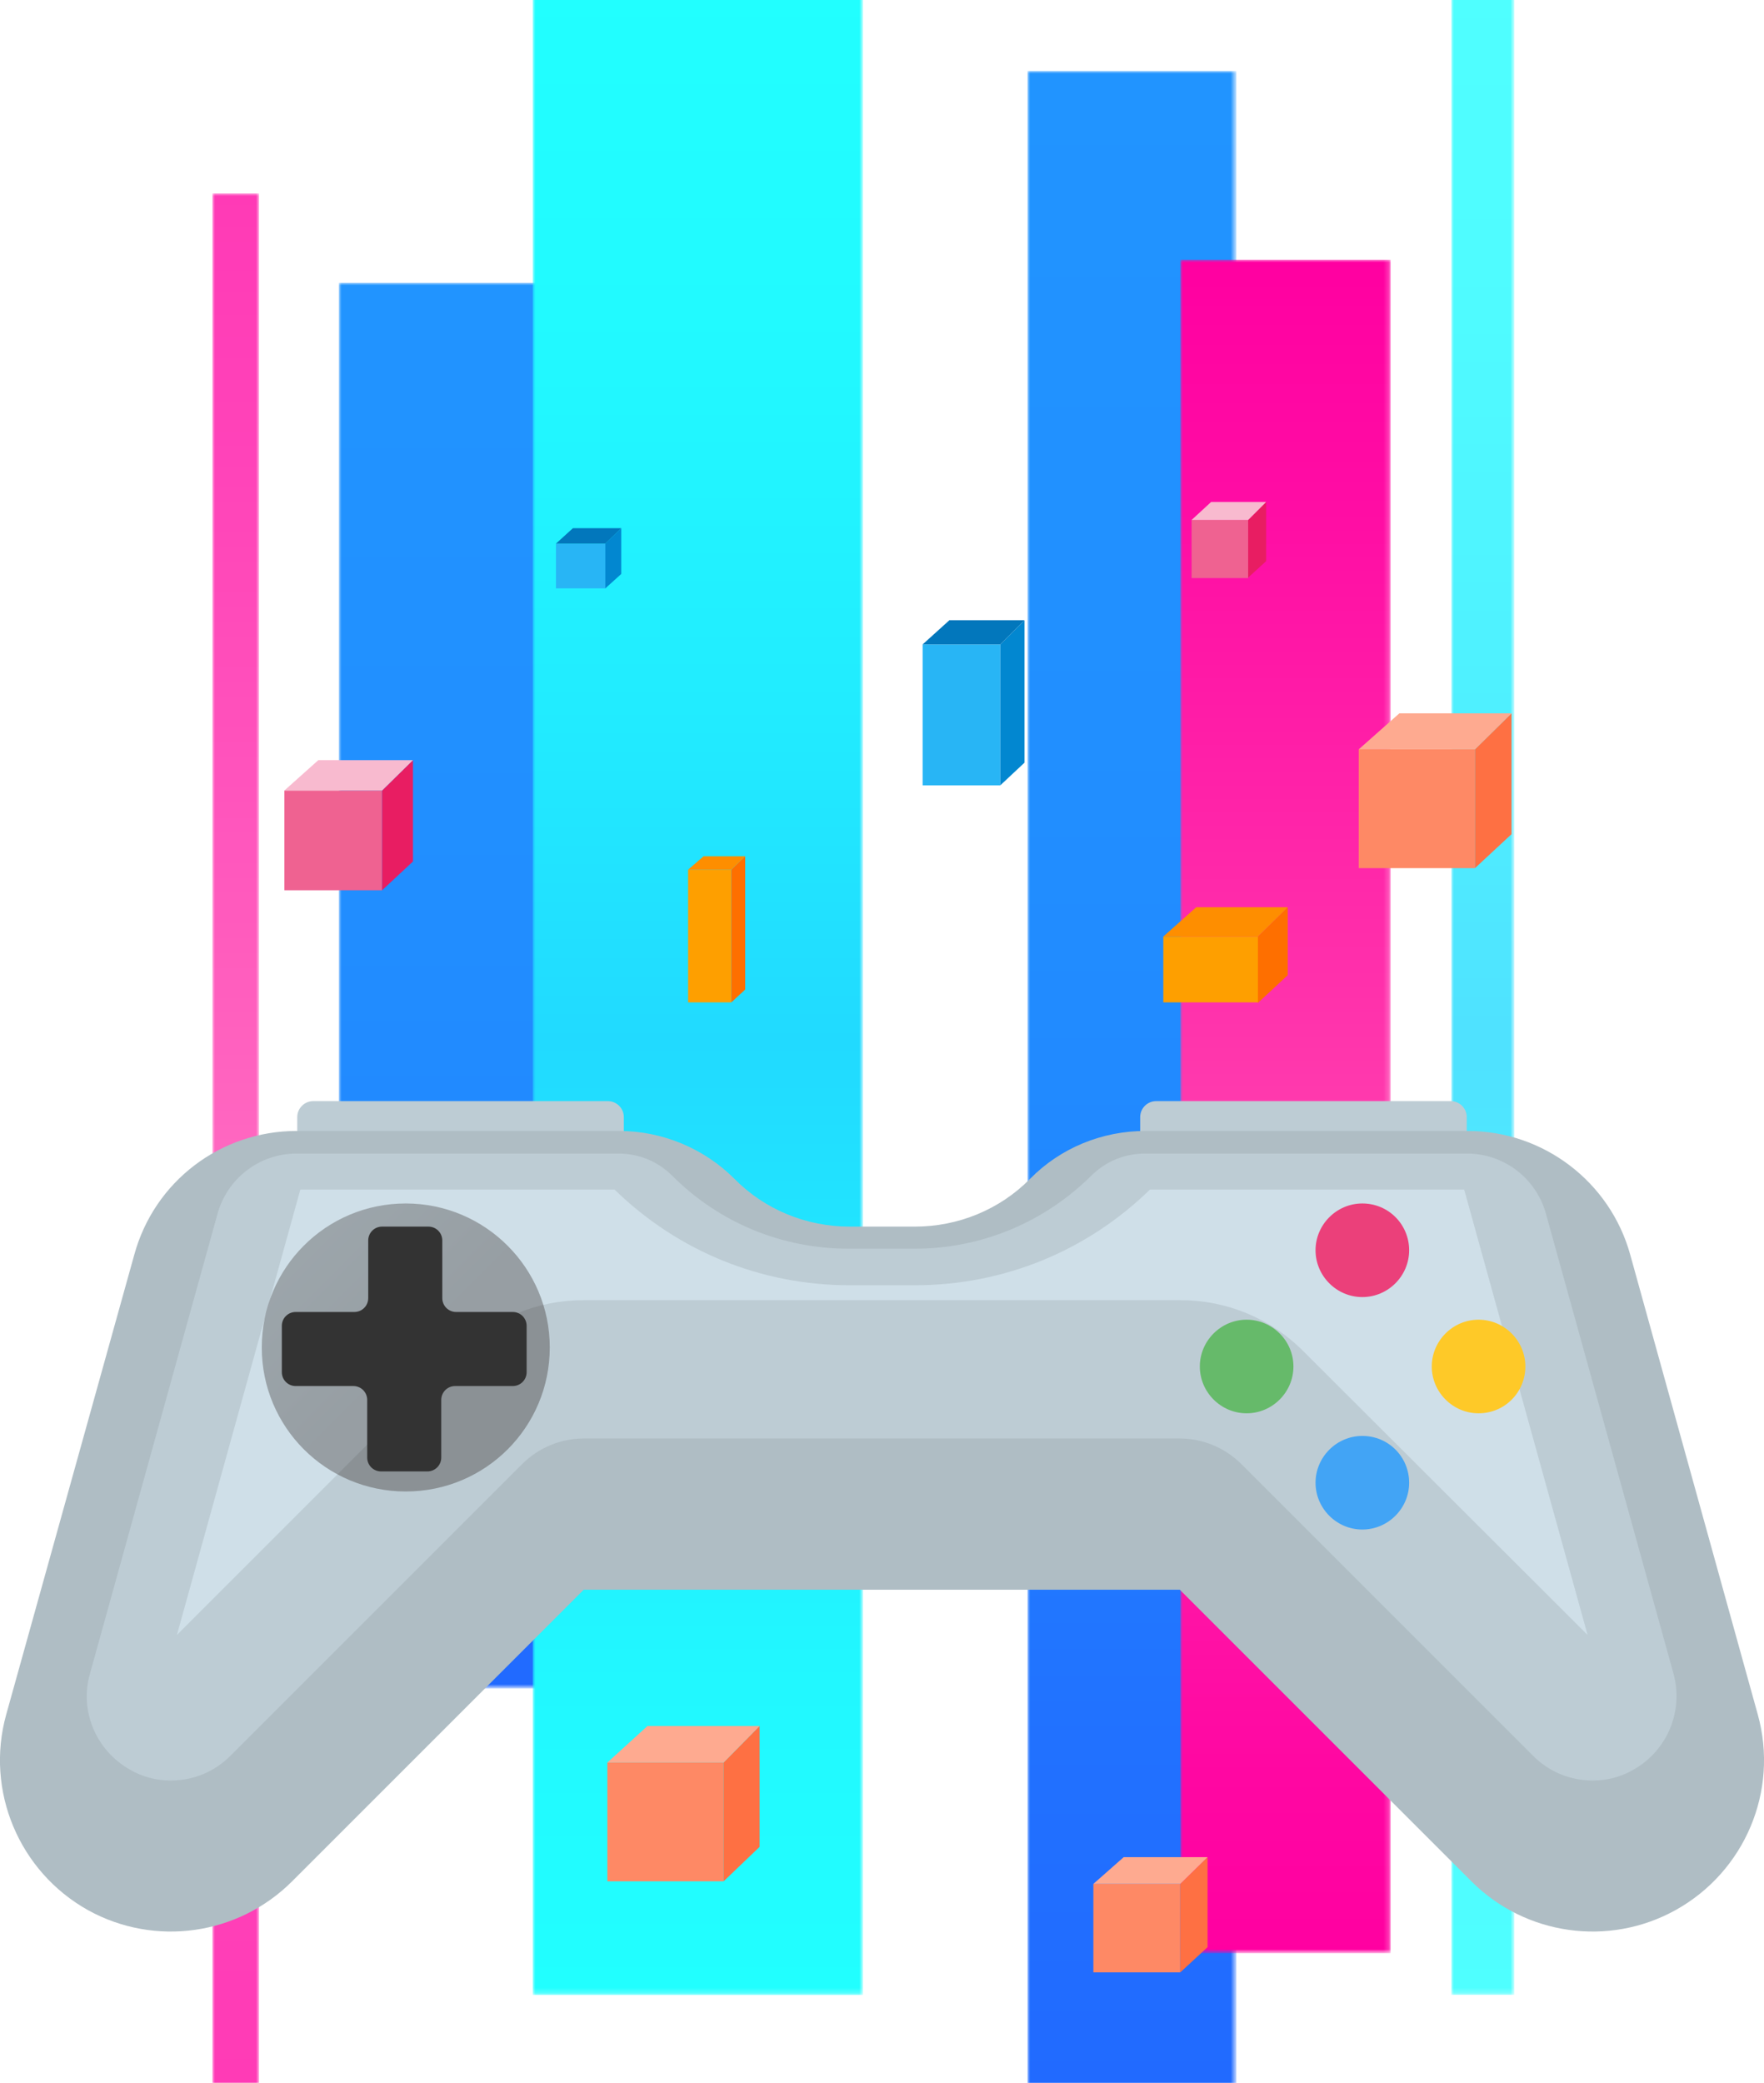 <?xml version="1.0" encoding="utf-8"?>
<!-- Generator: Adobe Illustrator 19.0.0, SVG Export Plug-In . SVG Version: 6.00 Build 0)  -->
<svg version="1.1" id="图层_1" xmlns="http://www.w3.org/2000/svg" xmlns:xlink="http://www.w3.org/1999/xlink" x="0px" y="0px"
	 viewBox="0 0 343 405" style="enable-background:new 0 0 343 405;" xml:space="preserve">
<style type="text/css">
	.st0{clip-path:url(#SVGID_2_);}
	.st1{filter:url(#Adobe_OpacityMaskFilter);}
	.st2{clip-path:url(#SVGID_4_);fill:url(#SVGID_6_);}
	.st3{clip-path:url(#SVGID_4_);mask:url(#SVGID_5_);fill:url(#SVGID_7_);}
	.st4{filter:url(#Adobe_OpacityMaskFilter_1_);}
	.st5{clip-path:url(#SVGID_9_);fill:url(#SVGID_11_);}
	.st6{clip-path:url(#SVGID_9_);mask:url(#SVGID_10_);fill:url(#SVGID_12_);}
	.st7{filter:url(#Adobe_OpacityMaskFilter_2_);}
	.st8{clip-path:url(#SVGID_14_);fill:url(#SVGID_16_);}
	.st9{clip-path:url(#SVGID_14_);mask:url(#SVGID_15_);fill:url(#SVGID_17_);}
	.st10{opacity:0.79;clip-path:url(#SVGID_19_);}
	.st11{clip-path:url(#SVGID_21_);}
	.st12{filter:url(#Adobe_OpacityMaskFilter_3_);}
	.st13{clip-path:url(#SVGID_23_);fill:url(#SVGID_25_);}
	.st14{clip-path:url(#SVGID_23_);mask:url(#SVGID_24_);fill:url(#SVGID_26_);}
	.st15{filter:url(#Adobe_OpacityMaskFilter_4_);}
	.st16{clip-path:url(#SVGID_28_);fill:url(#SVGID_30_);}
	.st17{clip-path:url(#SVGID_28_);mask:url(#SVGID_29_);fill:url(#SVGID_31_);}
	.st18{opacity:0.77;clip-path:url(#SVGID_33_);}
	.st19{clip-path:url(#SVGID_35_);}
	.st20{filter:url(#Adobe_OpacityMaskFilter_5_);}
	.st21{clip-path:url(#SVGID_37_);fill:url(#SVGID_39_);}
	.st22{clip-path:url(#SVGID_37_);mask:url(#SVGID_38_);fill:url(#SVGID_40_);}
	.st23{clip-path:url(#SVGID_33_);fill:#BDCCD4;}
	.st24{clip-path:url(#SVGID_33_);fill:#AFBDC4;}
	.st25{clip-path:url(#SVGID_33_);fill:#CFDFE8;}
	.st26{clip-path:url(#SVGID_33_);fill:#EB407A;}
	.st27{clip-path:url(#SVGID_33_);fill:#42A4F5;}
	.st28{clip-path:url(#SVGID_33_);fill:#FEC928;}
	.st29{clip-path:url(#SVGID_33_);fill:#66BA6A;}
	.st30{opacity:0.33;clip-path:url(#SVGID_33_);}
	.st31{clip-path:url(#SVGID_42_);}
	.st32{clip-path:url(#SVGID_44_);fill:url(#SVGID_45_);}
	.st33{clip-path:url(#SVGID_33_);fill:#333333;}
	.st34{clip-path:url(#SVGID_33_);fill:#FE8965;}
	.st35{clip-path:url(#SVGID_33_);fill:#FE7043;}
	.st36{clip-path:url(#SVGID_33_);fill:#FEAA90;}
	.st37{clip-path:url(#SVGID_33_);fill:#28B5F5;}
	.st38{clip-path:url(#SVGID_33_);fill:#0287D0;}
	.st39{clip-path:url(#SVGID_33_);fill:#0277BC;}
	.st40{clip-path:url(#SVGID_33_);fill:#EF6291;}
	.st41{clip-path:url(#SVGID_33_);fill:#E81D62;}
	.st42{clip-path:url(#SVGID_33_);fill:#F8BACF;}
	.st43{clip-path:url(#SVGID_33_);fill:#FE9F00;}
	.st44{clip-path:url(#SVGID_33_);fill:#FE6F00;}
	.st45{clip-path:url(#SVGID_33_);fill:#FE8E00;}
</style>
<g>
	<g>
		<defs>
			<rect id="SVGID_1_" y="-4" width="343" height="413.1"/>
		</defs>
		<clipPath id="SVGID_2_">
			<use xlink:href="#SVGID_1_"  style="overflow:visible;"/>
		</clipPath>
		<g class="st0">
			<defs>
				<rect id="SVGID_3_" x="65.9" y="55" width="64.2" height="273.3"/>
			</defs>
			<clipPath id="SVGID_4_">
				<use xlink:href="#SVGID_3_"  style="overflow:visible;"/>
			</clipPath>
			<defs>
				<filter id="Adobe_OpacityMaskFilter" filterUnits="userSpaceOnUse" x="65.9" y="55" width="64.2" height="273.3">
					<feColorMatrix  type="matrix" values="1 0 0 0 0  0 1 0 0 0  0 0 1 0 0  0 0 0 1 0"/>
				</filter>
			</defs>
			<mask maskUnits="userSpaceOnUse" x="65.9" y="55" width="64.2" height="273.3" id="SVGID_5_">
				<g class="st1">
					
						<linearGradient id="SVGID_6_" gradientUnits="userSpaceOnUse" x1="0.124" y1="244.43" x2="1.816" y2="244.43" gradientTransform="matrix(0 161.537 161.537 0 -39386.41 34.888)">
						<stop  offset="0" style="stop-color:#000000"/>
						<stop  offset="6.717481e-002" style="stop-color:#050505"/>
						<stop  offset="0.144" style="stop-color:#131313"/>
						<stop  offset="0.227" style="stop-color:#2A2A2A"/>
						<stop  offset="0.312" style="stop-color:#4A4A4A"/>
						<stop  offset="0.401" style="stop-color:#747474"/>
						<stop  offset="0.492" style="stop-color:#A7A7A7"/>
						<stop  offset="0.583" style="stop-color:#E2E2E2"/>
						<stop  offset="0.624" style="stop-color:#FFFFFF"/>
						<stop  offset="0.653" style="stop-color:#E2E2E2"/>
						<stop  offset="0.727" style="stop-color:#9E9E9E"/>
						<stop  offset="0.797" style="stop-color:#666666"/>
						<stop  offset="0.862" style="stop-color:#3A3A3A"/>
						<stop  offset="0.919" style="stop-color:#1A1A1A"/>
						<stop  offset="0.967" style="stop-color:#070707"/>
						<stop  offset="1" style="stop-color:#000000"/>
					</linearGradient>
					<rect x="65.9" y="55" class="st2" width="64.2" height="273.3"/>
				</g>
			</mask>
			
				<linearGradient id="SVGID_7_" gradientUnits="userSpaceOnUse" x1="0.124" y1="244.43" x2="1.816" y2="244.43" gradientTransform="matrix(0 161.537 161.537 0 -39386.41 34.888)">
				<stop  offset="0" style="stop-color:#2194FF"/>
				<stop  offset="0.388" style="stop-color:#218FFF"/>
				<stop  offset="0.624" style="stop-color:#2189FF"/>
				<stop  offset="0.667" style="stop-color:#2184FF"/>
				<stop  offset="0.863" style="stop-color:#2171FF"/>
				<stop  offset="1" style="stop-color:#216AFF"/>
			</linearGradient>
			<rect x="65.9" y="55" class="st3" width="64.2" height="273.3"/>
		</g>
		<g class="st0">
			<defs>
				<rect id="SVGID_8_" x="199.8" y="13.8" width="40.6" height="393.7"/>
			</defs>
			<clipPath id="SVGID_9_">
				<use xlink:href="#SVGID_8_"  style="overflow:visible;"/>
			</clipPath>
			<defs>
				<filter id="Adobe_OpacityMaskFilter_1_" filterUnits="userSpaceOnUse" x="199.8" y="13.8" width="40.6" height="393.7">
					<feColorMatrix  type="matrix" values="1 0 0 0 0  0 1 0 0 0  0 0 1 0 0  0 0 0 1 0"/>
				</filter>
			</defs>
			<mask maskUnits="userSpaceOnUse" x="199.8" y="13.8" width="40.6" height="393.7" id="SVGID_10_">
				<g class="st4">
					
						<linearGradient id="SVGID_11_" gradientUnits="userSpaceOnUse" x1="1.403968e-002" y1="244.569" x2="1.706" y2="244.569" gradientTransform="matrix(0 232.698 232.698 0 -56690.711 10.574)">
						<stop  offset="0" style="stop-color:#000000"/>
						<stop  offset="5.680609e-002" style="stop-color:#050505"/>
						<stop  offset="0.122" style="stop-color:#131313"/>
						<stop  offset="0.192" style="stop-color:#2A2A2A"/>
						<stop  offset="0.264" style="stop-color:#4A4A4A"/>
						<stop  offset="0.339" style="stop-color:#747474"/>
						<stop  offset="0.416" style="stop-color:#A7A7A7"/>
						<stop  offset="0.493" style="stop-color:#E2E2E2"/>
						<stop  offset="0.528" style="stop-color:#FFFFFF"/>
						<stop  offset="0.565" style="stop-color:#E2E2E2"/>
						<stop  offset="0.657" style="stop-color:#9E9E9E"/>
						<stop  offset="0.745" style="stop-color:#666666"/>
						<stop  offset="0.826" style="stop-color:#3A3A3A"/>
						<stop  offset="0.898" style="stop-color:#1A1A1A"/>
						<stop  offset="0.958" style="stop-color:#070707"/>
						<stop  offset="1" style="stop-color:#000000"/>
					</linearGradient>
					<rect x="199.8" y="13.8" class="st5" width="40.6" height="393.7"/>
				</g>
			</mask>
			
				<linearGradient id="SVGID_12_" gradientUnits="userSpaceOnUse" x1="1.403968e-002" y1="244.569" x2="1.706" y2="244.569" gradientTransform="matrix(0 232.698 232.698 0 -56690.711 10.574)">
				<stop  offset="0" style="stop-color:#2194FF"/>
				<stop  offset="0.328" style="stop-color:#218FFF"/>
				<stop  offset="0.528" style="stop-color:#2189FF"/>
				<stop  offset="0.581" style="stop-color:#2184FF"/>
				<stop  offset="0.828" style="stop-color:#2171FF"/>
				<stop  offset="1" style="stop-color:#216AFF"/>
			</linearGradient>
			<rect x="199.8" y="13.8" class="st6" width="40.6" height="393.7"/>
		</g>
		<g class="st0">
			<defs>
				<rect id="SVGID_13_" x="103.6" y="-4" width="64.2" height="391.9"/>
			</defs>
			<clipPath id="SVGID_14_">
				<use xlink:href="#SVGID_13_"  style="overflow:visible;"/>
			</clipPath>
			<defs>
				<filter id="Adobe_OpacityMaskFilter_2_" filterUnits="userSpaceOnUse" x="103.6" y="-4" width="64.2" height="391.9">
					<feColorMatrix  type="matrix" values="1 0 0 0 0  0 1 0 0 0  0 0 1 0 0  0 0 0 1 0"/>
				</filter>
			</defs>
			<mask maskUnits="userSpaceOnUse" x="103.6" y="-4" width="64.2" height="391.9" id="SVGID_15_">
				<g class="st7">
					
						<linearGradient id="SVGID_16_" gradientUnits="userSpaceOnUse" x1="-1.742462e-002" y1="244.422" x2="1.674" y2="244.422" gradientTransform="matrix(0 231.635 231.635 0 -56480.809 1.380920e-002)">
						<stop  offset="0" style="stop-color:#000000"/>
						<stop  offset="5.680609e-002" style="stop-color:#050505"/>
						<stop  offset="0.122" style="stop-color:#131313"/>
						<stop  offset="0.192" style="stop-color:#2A2A2A"/>
						<stop  offset="0.264" style="stop-color:#4A4A4A"/>
						<stop  offset="0.339" style="stop-color:#747474"/>
						<stop  offset="0.416" style="stop-color:#A7A7A7"/>
						<stop  offset="0.493" style="stop-color:#E2E2E2"/>
						<stop  offset="0.528" style="stop-color:#FFFFFF"/>
						<stop  offset="0.565" style="stop-color:#E2E2E2"/>
						<stop  offset="0.657" style="stop-color:#9E9E9E"/>
						<stop  offset="0.745" style="stop-color:#666666"/>
						<stop  offset="0.826" style="stop-color:#3A3A3A"/>
						<stop  offset="0.898" style="stop-color:#1A1A1A"/>
						<stop  offset="0.958" style="stop-color:#070707"/>
						<stop  offset="1" style="stop-color:#000000"/>
					</linearGradient>
					<rect x="103.6" y="-4" class="st8" width="64.2" height="391.9"/>
				</g>
			</mask>
			
				<linearGradient id="SVGID_17_" gradientUnits="userSpaceOnUse" x1="-1.742462e-002" y1="244.422" x2="1.674" y2="244.422" gradientTransform="matrix(0 231.635 231.635 0 -56480.809 1.380920e-002)">
				<stop  offset="0" style="stop-color:#21FFFF"/>
				<stop  offset="0.167" style="stop-color:#21FAFF"/>
				<stop  offset="0.36" style="stop-color:#21ECFF"/>
				<stop  offset="0.528" style="stop-color:#21DAFF"/>
				<stop  offset="0.629" style="stop-color:#21E5FF"/>
				<stop  offset="0.848" style="stop-color:#21F8FF"/>
				<stop  offset="1" style="stop-color:#21FFFF"/>
			</linearGradient>
			<rect x="103.6" y="-4" class="st9" width="64.2" height="391.9"/>
		</g>
		<g class="st0">
			<defs>
				<rect id="SVGID_18_" y="-4" width="343" height="413.1"/>
			</defs>
			<clipPath id="SVGID_19_">
				<use xlink:href="#SVGID_18_"  style="overflow:visible;"/>
			</clipPath>
			<g class="st10">
				<g>
					<defs>
						<rect id="SVGID_20_" x="282.2" y="-4" width="12.3" height="391.9"/>
					</defs>
					<clipPath id="SVGID_21_">
						<use xlink:href="#SVGID_20_"  style="overflow:visible;"/>
					</clipPath>
					<g class="st11">
						<defs>
							<rect id="SVGID_22_" x="282.2" y="-4" width="12.3" height="391.9"/>
						</defs>
						<clipPath id="SVGID_23_">
							<use xlink:href="#SVGID_22_"  style="overflow:visible;"/>
						</clipPath>
						<defs>
							<filter id="Adobe_OpacityMaskFilter_3_" filterUnits="userSpaceOnUse" x="282.2" y="-4" width="12.3" height="391.9">
								<feColorMatrix  type="matrix" values="1 0 0 0 0  0 1 0 0 0  0 0 1 0 0  0 0 0 1 0"/>
							</filter>
						</defs>
						<mask maskUnits="userSpaceOnUse" x="282.2" y="-4" width="12.3" height="391.9" id="SVGID_24_">
							<g class="st12">
								
									<linearGradient id="SVGID_25_" gradientUnits="userSpaceOnUse" x1="-1.746679e-002" y1="244.691" x2="1.674" y2="244.691" gradientTransform="matrix(0 231.635 231.635 0 -56390.598 -9.155273e-005)">
									<stop  offset="0" style="stop-color:#000000"/>
									<stop  offset="5.680609e-002" style="stop-color:#050505"/>
									<stop  offset="0.122" style="stop-color:#131313"/>
									<stop  offset="0.192" style="stop-color:#2A2A2A"/>
									<stop  offset="0.264" style="stop-color:#4A4A4A"/>
									<stop  offset="0.339" style="stop-color:#747474"/>
									<stop  offset="0.416" style="stop-color:#A7A7A7"/>
									<stop  offset="0.493" style="stop-color:#E2E2E2"/>
									<stop  offset="0.528" style="stop-color:#FFFFFF"/>
									<stop  offset="0.565" style="stop-color:#E2E2E2"/>
									<stop  offset="0.657" style="stop-color:#9E9E9E"/>
									<stop  offset="0.745" style="stop-color:#666666"/>
									<stop  offset="0.826" style="stop-color:#3A3A3A"/>
									<stop  offset="0.898" style="stop-color:#1A1A1A"/>
									<stop  offset="0.958" style="stop-color:#070707"/>
									<stop  offset="1" style="stop-color:#000000"/>
								</linearGradient>
								<rect x="282.2" y="-4" class="st13" width="12.3" height="391.9"/>
							</g>
						</mask>
						
							<linearGradient id="SVGID_26_" gradientUnits="userSpaceOnUse" x1="-1.746679e-002" y1="244.691" x2="1.674" y2="244.691" gradientTransform="matrix(0 231.635 231.635 0 -56390.598 -9.155273e-005)">
							<stop  offset="0" style="stop-color:#21FFFF"/>
							<stop  offset="0.167" style="stop-color:#21FAFF"/>
							<stop  offset="0.36" style="stop-color:#21ECFF"/>
							<stop  offset="0.528" style="stop-color:#21DAFF"/>
							<stop  offset="0.629" style="stop-color:#21E5FF"/>
							<stop  offset="0.848" style="stop-color:#21F8FF"/>
							<stop  offset="1" style="stop-color:#21FFFF"/>
						</linearGradient>
						<rect x="282.2" y="-4" class="st14" width="12.3" height="391.9"/>
					</g>
				</g>
			</g>
		</g>
		<g class="st0">
			<defs>
				<rect id="SVGID_27_" x="229.5" y="50.5" width="40.9" height="329.3"/>
			</defs>
			<clipPath id="SVGID_28_">
				<use xlink:href="#SVGID_27_"  style="overflow:visible;"/>
			</clipPath>
			<defs>
				<filter id="Adobe_OpacityMaskFilter_4_" filterUnits="userSpaceOnUse" x="229.5" y="50.5" width="40.9" height="329.3">
					<feColorMatrix  type="matrix" values="1 0 0 0 0  0 1 0 0 0  0 0 1 0 0  0 0 0 1 0"/>
				</filter>
			</defs>
			<mask maskUnits="userSpaceOnUse" x="229.5" y="50.5" width="40.9" height="329.3" id="SVGID_29_">
				<g class="st15">
					
						<linearGradient id="SVGID_30_" gradientUnits="userSpaceOnUse" x1="9.380002e-002" y1="244.707" x2="1.786" y2="244.707" gradientTransform="matrix(0 194.666 194.666 0 -47386.109 32.246)">
						<stop  offset="0" style="stop-color:#000000"/>
						<stop  offset="4.772850e-002" style="stop-color:#0D0D0D"/>
						<stop  offset="0.137" style="stop-color:#313131"/>
						<stop  offset="0.257" style="stop-color:#6A6A6A"/>
						<stop  offset="0.403" style="stop-color:#B7B7B7"/>
						<stop  offset="0.528" style="stop-color:#FFFFFF"/>
						<stop  offset="0.565" style="stop-color:#E2E2E2"/>
						<stop  offset="0.657" style="stop-color:#9E9E9E"/>
						<stop  offset="0.745" style="stop-color:#666666"/>
						<stop  offset="0.826" style="stop-color:#3A3A3A"/>
						<stop  offset="0.898" style="stop-color:#1A1A1A"/>
						<stop  offset="0.958" style="stop-color:#070707"/>
						<stop  offset="1" style="stop-color:#000000"/>
					</linearGradient>
					<rect x="229.5" y="50.5" class="st16" width="40.9" height="329.3"/>
				</g>
			</mask>
			
				<linearGradient id="SVGID_31_" gradientUnits="userSpaceOnUse" x1="9.380014e-002" y1="244.707" x2="1.786" y2="244.707" gradientTransform="matrix(0 194.666 194.666 0 -47386.102 32.246)">
				<stop  offset="0" style="stop-color:#FF00A1"/>
				<stop  offset="0.149" style="stop-color:#FF0DA4"/>
				<stop  offset="0.425" style="stop-color:#FF30AB"/>
				<stop  offset="0.528" style="stop-color:#FF3EAE"/>
				<stop  offset="0.55" style="stop-color:#FF3AAD"/>
				<stop  offset="0.735" style="stop-color:#FF1AA7"/>
				<stop  offset="0.892" style="stop-color:#FF07A2"/>
				<stop  offset="1" style="stop-color:#FF00A1"/>
			</linearGradient>
			<rect x="229.5" y="50.5" class="st17" width="40.9" height="329.3"/>
		</g>
		<g class="st0">
			<defs>
				<rect id="SVGID_32_" y="-4" width="343" height="413.1"/>
			</defs>
			<clipPath id="SVGID_33_">
				<use xlink:href="#SVGID_32_"  style="overflow:visible;"/>
			</clipPath>
			<g class="st18">
				<g>
					<defs>
						<rect id="SVGID_34_" x="41.3" y="37.6" width="9.1" height="371.5"/>
					</defs>
					<clipPath id="SVGID_35_">
						<use xlink:href="#SVGID_34_"  style="overflow:visible;"/>
					</clipPath>
					<g class="st19">
						<defs>
							<rect id="SVGID_36_" x="41.3" y="37.6" width="9.1" height="371.5"/>
						</defs>
						<clipPath id="SVGID_37_">
							<use xlink:href="#SVGID_36_"  style="overflow:visible;"/>
						</clipPath>
						<defs>
							<filter id="Adobe_OpacityMaskFilter_5_" filterUnits="userSpaceOnUse" x="41.3" y="37.6" width="9.1" height="371.5">
								<feColorMatrix  type="matrix" values="1 0 0 0 0  0 1 0 0 0  0 0 1 0 0  0 0 0 1 0"/>
							</filter>
						</defs>
						<mask maskUnits="userSpaceOnUse" x="41.3" y="37.6" width="9.1" height="371.5" id="SVGID_38_">
							<g class="st20">
								
									<linearGradient id="SVGID_39_" gradientUnits="userSpaceOnUse" x1="5.911847e-002" y1="244.267" x2="1.751" y2="244.267" gradientTransform="matrix(0 219.568 219.568 0 -53587.492 24.614)">
									<stop  offset="0" style="stop-color:#000000"/>
									<stop  offset="4.772850e-002" style="stop-color:#0D0D0D"/>
									<stop  offset="0.137" style="stop-color:#313131"/>
									<stop  offset="0.257" style="stop-color:#6A6A6A"/>
									<stop  offset="0.403" style="stop-color:#B7B7B7"/>
									<stop  offset="0.528" style="stop-color:#FFFFFF"/>
									<stop  offset="0.565" style="stop-color:#E2E2E2"/>
									<stop  offset="0.657" style="stop-color:#9E9E9E"/>
									<stop  offset="0.745" style="stop-color:#666666"/>
									<stop  offset="0.826" style="stop-color:#3A3A3A"/>
									<stop  offset="0.898" style="stop-color:#1A1A1A"/>
									<stop  offset="0.958" style="stop-color:#070707"/>
									<stop  offset="1" style="stop-color:#000000"/>
								</linearGradient>
								<rect x="41.3" y="37.6" class="st21" width="9.1" height="371.5"/>
							</g>
						</mask>
						
							<linearGradient id="SVGID_40_" gradientUnits="userSpaceOnUse" x1="5.911837e-002" y1="244.267" x2="1.751" y2="244.267" gradientTransform="matrix(0 219.568 219.568 0 -53587.5 24.614)">
							<stop  offset="0" style="stop-color:#FF00A1"/>
							<stop  offset="0.149" style="stop-color:#FF0DA4"/>
							<stop  offset="0.425" style="stop-color:#FF30AB"/>
							<stop  offset="0.528" style="stop-color:#FF3EAE"/>
							<stop  offset="0.55" style="stop-color:#FF3AAD"/>
							<stop  offset="0.735" style="stop-color:#FF1AA7"/>
							<stop  offset="0.892" style="stop-color:#FF07A2"/>
							<stop  offset="1" style="stop-color:#FF00A1"/>
						</linearGradient>
						<rect x="41.3" y="37.6" class="st22" width="9.1" height="371.5"/>
					</g>
				</g>
			</g>
			<path class="st23" d="M221.6,225.9h63.6v-8.7c0-1.7-1.4-3.1-3.1-3.1h-57.3c-1.7,0-3.1,1.4-3.1,3.1V225.9z"/>
			<path class="st23" d="M121.4,225.9H57.8v-8.7c0-1.7,1.4-3.1,3.1-3.1h57.3c1.7,0,3.1,1.4,3.1,3.1V225.9z"/>
			<path class="st24" d="M341.8,333.4L317,244c-3.9-14.2-16.9-24.1-31.6-24.1h-62.7c-8.4,0-16.5,3.3-22.4,9.3s-14,9.3-22.4,9.3
				h-12.7c-8.4,0-16.5-3.3-22.4-9.3c-5.9-5.9-14-9.3-22.4-9.3H57.7c-14.8,0-27.7,9.8-31.6,24.1L1.2,333.4
				c-4.1,14.8,2.5,30.5,15.9,38h0c13,7.2,29.2,4.9,39.7-5.6l56.7-56.7h115.9l56.7,56.7c10.5,10.5,26.7,12.8,39.7,5.6
				C339.3,363.9,345.9,348.2,341.8,333.4"/>
			<path class="st23" d="M309.7,346.2c-4.4,0-8.5-1.7-11.6-4.8l-56.7-56.7c-3.2-3.2-7.5-5-12-5H113.5c-4.5,0-8.8,1.8-12,5
				l-56.7,56.7c-3.1,3.1-7.2,4.8-11.6,4.8c-2.8,0-5.5-0.7-7.9-2.1c-6.6-3.7-9.9-11.4-7.8-18.7l24.8-89.4c1.9-6.9,8.2-11.7,15.3-11.7
				h62.7c3.9,0,7.6,1.5,10.4,4.3c9.2,9.2,21.4,14.2,34.4,14.2h12.7c13,0,25.2-5.1,34.4-14.2c2.8-2.8,6.5-4.3,10.4-4.3h62.7
				c7.1,0,13.4,4.8,15.3,11.7l24.8,89.4c2,7.3-1.2,15-7.8,18.7C315.2,345.5,312.5,346.2,309.7,346.2"/>
			<path class="st25" d="M253.4,262.7c-6.4-6.4-14.9-9.9-23.9-9.9H113.5c-9,0-17.5,3.5-23.9,9.9l-55.2,55.2l24-86.6h61.1
				c12.3,12,28.5,18.6,45.7,18.6h12.7c17.2,0,33.4-6.6,45.7-18.6h61.1l24,86.6L253.4,262.7z"/>
			<path class="st26" d="M274,243.1c0,5-4.1,9.1-9.1,9.1c-5,0-9.1-4.1-9.1-9.1c0-5,4.1-9.1,9.1-9.1C270,234,274,238.1,274,243.1"/>
			<path class="st27" d="M274,288.3c0,5-4.1,9.1-9.1,9.1c-5,0-9.1-4.1-9.1-9.1c0-5,4.1-9.1,9.1-9.1C270,279.2,274,283.3,274,288.3"
				/>
			<path class="st28" d="M287.5,274.8c-5,0-9.1-4.1-9.1-9.1c0-5,4.1-9.1,9.1-9.1s9.1,4.1,9.1,9.1
				C296.6,270.7,292.6,274.8,287.5,274.8"/>
			<path class="st29" d="M242.4,274.8c-5,0-9.1-4.1-9.1-9.1c0-5,4.1-9.1,9.1-9.1c5,0,9.1,4.1,9.1,9.1
				C251.5,270.7,247.4,274.8,242.4,274.8"/>
			<g class="st30">
				<g>
					<defs>
						<rect id="SVGID_41_" x="50.9" y="234" width="56" height="56"/>
					</defs>
					<clipPath id="SVGID_42_">
						<use xlink:href="#SVGID_41_"  style="overflow:visible;"/>
					</clipPath>
					<g class="st31">
						<defs>
							<path id="SVGID_43_" d="M106.9,262c0,15.5-12.5,28-28,28c-15.5,0-28-12.5-28-28c0-15.5,12.5-28,28-28
								C94.3,234,106.9,246.5,106.9,262"/>
						</defs>
						<clipPath id="SVGID_44_">
							<use xlink:href="#SVGID_43_"  style="overflow:visible;"/>
						</clipPath>
						
							<linearGradient id="SVGID_45_" gradientUnits="userSpaceOnUse" x1="1.623" y1="242.969" x2="3.315" y2="242.969" gradientTransform="matrix(29.875 29.875 29.875 -29.875 -7277.226 7423.309)">
							<stop  offset="0" style="stop-color:#4D4D4D"/>
							<stop  offset="1" style="stop-color:#231815"/>
						</linearGradient>
						<polygon class="st32" points="78.9,206 134.9,262 78.9,317.9 22.9,262 						"/>
					</g>
				</g>
			</g>
			<path class="st33" d="M86,252.4v-11.2c0-1.5-1.2-2.7-2.7-2.7h-9c-1.5,0-2.7,1.2-2.7,2.7v11.2c0,1.5-1.2,2.7-2.7,2.7H57.5
				c-1.5,0-2.7,1.2-2.7,2.7v9c0,1.5,1.2,2.7,2.7,2.7h11.2c1.5,0,2.7,1.2,2.7,2.7v11.2c0,1.5,1.2,2.7,2.7,2.7h9
				c1.5,0,2.7-1.2,2.7-2.7v-11.2c0-1.5,1.2-2.7,2.7-2.7h11.2c1.5,0,2.7-1.2,2.7-2.7v-9c0-1.5-1.2-2.7-2.7-2.7H88.7
				C87.2,255.1,86,253.9,86,252.4"/>
			<rect x="264.2" y="145.7" class="st34" width="22.6" height="23.1"/>
			<polygon class="st35" points="286.8,145.7 293.9,138.7 293.9,162.2 286.8,168.8 			"/>
			<polygon class="st36" points="286.8,145.7 264.2,145.7 272.1,138.7 293.9,138.7 			"/>
			<rect x="179.4" y="125.3" class="st37" width="15.1" height="27.4"/>
			<polygon class="st38" points="194.5,125.3 199.2,120.6 199.2,148.3 194.5,152.7 			"/>
			<polygon class="st39" points="194.5,125.3 179.4,125.3 184.6,120.6 199.2,120.6 			"/>
			<rect x="108.1" y="105.7" class="st37" width="9.7" height="8.7"/>
			<polygon class="st38" points="117.7,105.7 120.8,102.7 120.8,111.6 117.7,114.4 			"/>
			<polygon class="st39" points="117.7,105.7 108.1,105.7 111.4,102.7 120.8,102.7 			"/>
			<rect x="118.1" y="342.7" class="st34" width="22.6" height="23.1"/>
			<polygon class="st35" points="140.7,342.7 147.7,335.6 147.7,359.1 140.7,365.8 			"/>
			<polygon class="st36" points="140.7,342.7 118.1,342.7 125.9,335.6 147.7,335.6 			"/>
			<rect x="212.6" y="366.3" class="st34" width="16.9" height="17.2"/>
			<polygon class="st35" points="229.5,366.3 234.8,361.1 234.8,378.6 229.5,383.5 			"/>
			<polygon class="st36" points="229.5,366.3 212.6,366.3 218.5,361.1 234.8,361.1 			"/>
			<rect x="55.3" y="153.7" class="st40" width="19" height="19.4"/>
			<polygon class="st41" points="74.3,153.7 80.3,147.8 80.3,167.5 74.3,173.1 			"/>
			<polygon class="st42" points="74.3,153.7 55.3,153.7 61.9,147.8 80.3,147.8 			"/>
			<rect x="231.7" y="101.1" class="st40" width="11" height="11.3"/>
			<polygon class="st41" points="242.7,101.1 246.2,97.6 246.2,109.1 242.7,112.3 			"/>
			<polygon class="st42" points="242.7,101.1 231.7,101.1 235.5,97.6 246.2,97.6 			"/>
			<rect x="133.8" y="169.1" class="st43" width="8.4" height="25.8"/>
			<polygon class="st44" points="142.2,169.1 144.9,166.5 144.9,192.4 142.2,194.9 			"/>
			<polygon class="st45" points="142.2,169.1 133.8,169.1 136.8,166.5 144.9,166.5 			"/>
			<rect x="226.2" y="182.1" class="st43" width="18.5" height="12.8"/>
			<polygon class="st44" points="244.6,182.1 250.4,176.4 250.4,189.6 244.6,195 			"/>
			<polygon class="st45" points="244.6,182.1 226.2,182.1 232.6,176.4 250.4,176.4 			"/>
		</g>
	</g>
</g>
</svg>
